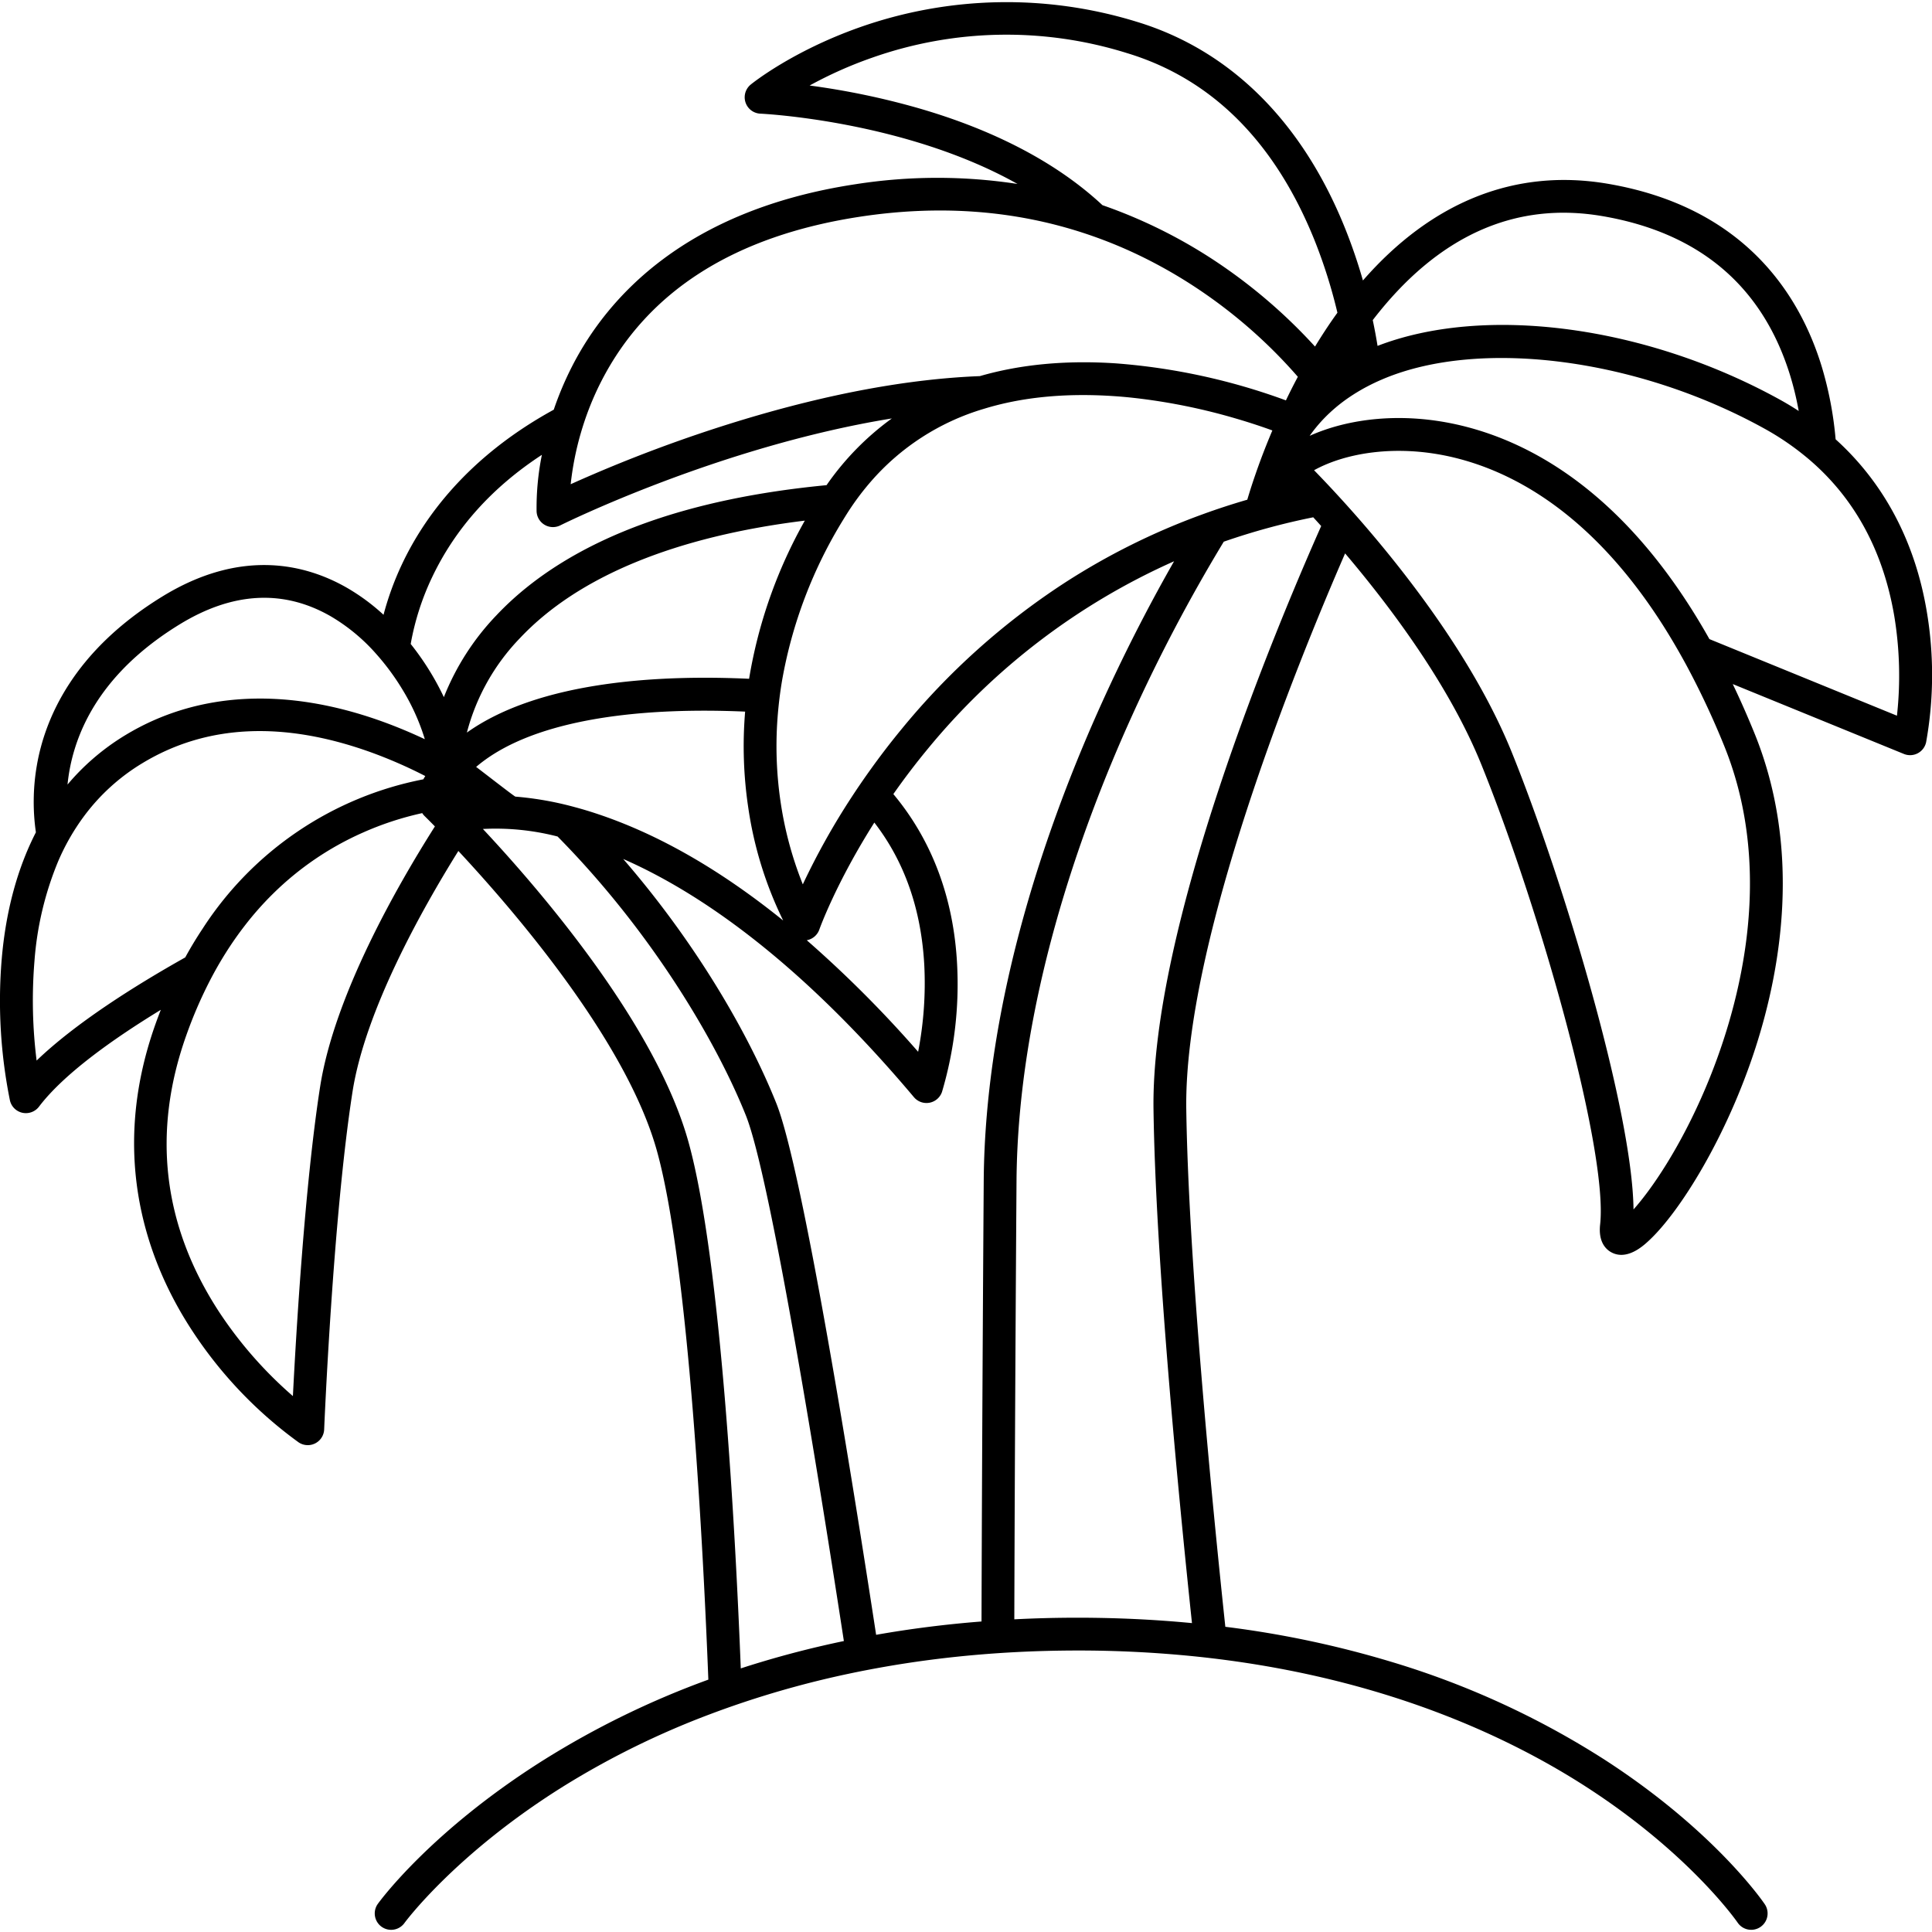 <svg id="Layer_1" data-name="Layer 1" xmlns="http://www.w3.org/2000/svg" width="216" height="216" viewBox="0 0 500 500"><title>eventy</title><path d="M498.673,158.402c-3.026-18.202-11.09-33.391-23.617-44.712A93.155,93.155,0,0,0,471.46,94.864c-5.572-18.227-19.694-41.225-55.371-47.307-23.823-4.062-45.488,4.56-63.363,25.03a138.15,138.15,0,0,0-4.614-13.485C336.998,31.44,318.329,12.941,294.123,5.616A114.254,114.254,0,0,0,222.49,7.066c-17.462,6.167-27.77,14.467-28.201,14.819a4.244,4.244,0,0,0,2.51,7.531c.509.024,37.344,1.795,66.528,18.19a136.737,136.737,0,0,0-41.904.067c-44.087,6.682-64.212,29.28-73.331,47.064a83.945,83.945,0,0,0-4.778,11.284v.006c-22.441,12.296-33.731,28.116-39.382,40.206a76.722,76.722,0,0,0-4.675,12.873,53.273,53.273,0,0,0-9.58-7.052c-10.381-5.918-27.079-10.32-47.665,2.322-23.077,14.17-30.408,31.633-32.488,43.79a54.733,54.733,0,0,0-.776,7.816v.006a54.913,54.913,0,0,0,.54,9.411v.006c-4.784,9.332-7.774,20.325-8.84,32.749A130.072,130.072,0,0,0,2.57,284.788a4.242,4.242,0,0,0,3.244,3.201,4.44,4.44,0,0,0,.891.091,4.256,4.256,0,0,0,3.384-1.674c6.354-8.38,18.93-17.378,31.53-25.066q-.709,1.81-1.382,3.692c-12.4,34.804-1.631,62.435,9.586,79.479A110.031,110.031,0,0,0,77.29,373.284,4.244,4.244,0,0,0,83.893,369.93c.024-.546,2.262-54.74,7.33-87.325,3.262-20.955,17.784-46.955,27.401-62.374,14.692,15.759,43.529,49.32,51.387,77.612,8.313,29.935,12.024,103.86,13.309,136.845a225.003,225.003,0,0,0-42.565,20.767c-29.098,18.299-42.414,36.489-42.965,37.254a4.242,4.242,0,0,0,6.876,4.972c.127-.176,13.139-17.851,40.995-35.283A215.363,215.363,0,0,1,183.648,443.68q4.066-1.538,8.398-2.996a247.585,247.585,0,0,1,27.637-7.531q4.084-.864,8.344-1.625c8.179-1.461,16.838-2.613,25.97-3.365q4.175-.345,8.489-.576,7.967-.428,16.389-.437a297.747,297.747,0,0,1,30.529,1.54q4.411.455,8.652,1.031c42.498,5.748,72.9,20.125,92.321,32.633,27.019,17.402,39.2,35.046,39.321,35.216a4.242,4.242,0,1,0,7.027-4.754c-.515-.77-13.036-19.003-41.334-37.332a218.553,218.553,0,0,0-55.123-25.345,259.293,259.293,0,0,0-43.153-9.126c-3.547-33.415-9.544-94.917-10.108-133.965-.612-43.044,28.425-114.677,41.104-143.83,11.951,14.085,27.043,34.295,35.295,54.728,15.601,38.636,32.779,100.307,30.705,118.952-.528,4.723,1.68,6.585,3.038,7.27a5.307,5.307,0,0,0,2.45.588c3.141,0,5.973-2.613,7.046-3.607,8.186-7.549,20.325-27.17,27.704-50.066,6.621-20.555,11.939-51.381-.364-81.492q-2.701-6.621-5.554-12.557l44.293,18.087a4.242,4.242,0,0,0,5.754-3.038A98.711,98.711,0,0,0,498.673,158.402ZM414.664,55.925c25.121,4.28,41.468,18.13,48.599,41.164a78.946,78.946,0,0,1,2.243,9.271q-2.419-1.582-5.002-3.002C425.821,84.265,384.293,78.79,356.51,89.516c-.322-1.983-.728-4.226-1.243-6.676C371.996,61.102,391.945,52.05,414.664,55.925ZM237.437,27.924a196.26,196.26,0,0,0-27.904-5.791,105.965,105.965,0,0,1,16.11-7.179,104.464,104.464,0,0,1,66.018-1.213c21.901,6.627,38.212,22.884,48.489,48.307A133.635,133.635,0,0,1,346.123,80.93q-1.592,2.201-3.129,4.541-1.383,2.11-2.668,4.22a138.637,138.637,0,0,0-23.526-20.579,130.371,130.371,0,0,0-31.487-16.014C273.647,42.221,257.44,33.666,237.437,27.924Zm-87.065,83.96a76.155,76.155,0,0,1,4.323-11.35v-.006c.303-.637.625-1.273.952-1.916,11.951-23.302,34.507-37.617,67.049-42.547,20.506-3.104,39.909-1.649,58.014,4.329A117.35,117.35,0,0,1,297.07,67.196a125.796,125.796,0,0,1,14.613,8.701,129.739,129.739,0,0,1,24.199,21.616q-1.656,3.111-3.086,6.106a163.13,163.13,0,0,0-43.905-9.574c-12.939-.873-24.751.242-35.301,3.293h-.012c-18.336.722-38.854,4.499-61.35,11.296a370.366,370.366,0,0,0-44.536,16.681A77.096,77.096,0,0,1,150.372,111.883Zm74.865,87.35c-1.74,2.42-3.347,4.778-4.845,7.07a185.217,185.217,0,0,0-12.624,22.568,93.987,93.987,0,0,1-5.766-21.422,98.648,98.648,0,0,1-.685-22.774c.231-2.723.576-5.554,1.067-8.471a118.38,118.38,0,0,1,15.929-41.843c.139-.231.279-.461.424-.685a68.635,68.635,0,0,1,6.567-8.962,62.081,62.081,0,0,1,29.183-18.869h.006q14.78-4.575,33.61-3.341c1.861.121,3.705.285,5.512.491a154.74,154.74,0,0,1,26.473,5.39c3.759,1.104,6.888,2.171,9.198,3.014-.685,1.613-1.316,3.165-1.898,4.638a.297.297,0,0,1-.024.067c-.885,2.256-1.643,4.329-2.286,6.172a.115.115,0,0,0-.012.043c-.746,2.122-1.328,3.929-1.765,5.342v.006c-.2.636-.364,1.188-.503,1.655q-5.966,1.728-11.745,3.844a176.565,176.565,0,0,0-35.683,17.772,184.62,184.62,0,0,0-42.038,37.751C230.379,192.272,227.687,195.807,225.237,199.233Zm1.043,13.643c7.792,10.078,12.121,22.398,12.921,36.835A93.113,93.113,0,0,1,237.612,272.2a302.491,302.491,0,0,0-28.819-28.868,4.245,4.245,0,0,0,3.25-2.771C212.098,240.398,216.312,228.604,226.28,212.876ZM19.305,193.928C22.458,183.62,29.947,171.742,46.457,161.61c13.685-8.404,26.812-9.138,39.018-2.183a48.176,48.176,0,0,1,11.854,9.774,62.497,62.497,0,0,1,6.943,9.447,56.11,56.11,0,0,1,5.53,12.193c.048.158.091.309.133.461-3.329-1.564-6.961-3.11-10.841-4.517-24.902-9.016-47.907-7.846-66.54,3.401a60.757,60.757,0,0,0-8.719,6.367,59.574,59.574,0,0,0-6.36,6.494A47.039,47.039,0,0,1,19.305,193.928ZM9.476,274.474a125.027,125.027,0,0,1-.552-25.812,83.326,83.326,0,0,1,5.973-25.381v-.006a57.699,57.699,0,0,1,6.888-12.103,52.601,52.601,0,0,1,15.152-13.715c16.541-9.986,36.411-10.914,59.052-2.765a120.015,120.015,0,0,1,14.073,6.148c-.176.279-.346.558-.503.849h-.006A87.959,87.959,0,0,0,52.539,240.18v.006c-1.589,2.377-3.129,4.905-4.596,7.591C34.785,255.168,19.572,264.773,9.476,274.474Zm73.361,6.827c-3.941,25.339-6.191,63.375-7.034,80.007A106.245,106.245,0,0,1,56.753,339.601c-14.637-22.386-17.499-46.518-8.519-71.718a113.786,113.786,0,0,1,5.948-13.831q1.946-3.793,4.135-7.282,2.374-3.784,5.027-7.21a80.8,80.8,0,0,1,7.294-8.246,77.98,77.98,0,0,1,23.368-15.88,79.974,79.974,0,0,1,15.268-5.002,3.983,3.983,0,0,0,.624.776c.067.067,1.025,1.001,2.656,2.668C102.617,229.538,86.494,257.794,82.838,281.301Zm32.033-100.883a70.249,70.249,0,0,0-8.58-13.758v-.006a67.566,67.566,0,0,1,5.524-17.232c6.021-12.679,15.54-23.296,28.425-31.712a69.214,69.214,0,0,0-1.37,14.637,4.231,4.231,0,0,0,4.238,4.063,4.305,4.305,0,0,0,1.904-.449c.582-.297,41.213-20.434,85.797-27.668a71.744,71.744,0,0,0-16.899,17.269c-17.711,1.692-33.385,4.96-46.803,9.774-16.141,5.79-29.153,13.843-38.672,23.945A65.359,65.359,0,0,0,114.871,180.418Zm19.736-15.316c15.031-15.941,40.201-26.248,73.683-30.366a124.493,124.493,0,0,0-14.425,40.934c-22.404-1.043-54.025.388-73.034,13.921A55.233,55.233,0,0,1,134.607,165.102Zm38.897,19.003c6.773-.285,13.37-.206,19.336.061a107.332,107.332,0,0,0,.764,24.532,98.413,98.413,0,0,0,9.083,29.529c-16.28-13.152-32.433-22.41-48.313-27.661-1.952-.649-3.832-1.206-5.645-1.691h-.006a83.969,83.969,0,0,0-15.334-2.71h-.006c-.273-.024-9.822-7.476-10.162-7.682C135.408,188.04,156.448,184.82,173.504,184.105ZM196.976,430.134q-2.647.791-5.263,1.649c-1.352-34.398-5.087-105.831-13.527-136.209-8.41-30.293-37.981-64.757-53.212-81.037a64.142,64.142,0,0,1,19.33,1.952c24.302,24.624,41.073,53.049,48.732,72.197,6.488,16.226,19.391,97.136,25.357,136.014Q207.441,426.984,196.976,430.134Zm29.765-7.046c-6.027-39.327-18.972-120.413-25.83-137.555-7.064-17.657-20.464-41.104-39.63-63.235,19.633,8.616,45.427,26.243,75.241,61.647a4.229,4.229,0,0,0,3.244,1.51,4.466,4.466,0,0,0,.8-.073,4.261,4.261,0,0,0,3.232-2.826,98.168,98.168,0,0,0,3.899-33.015c-.897-17.19-6.537-32.112-16.498-44.033,2.65-3.783,5.609-7.707,8.895-11.684a173.962,173.962,0,0,1,63.757-48.568c-5.318,9.307-11.878,21.64-18.499,36.217-13.855,30.505-30.444,76.823-30.766,124.24-.352,52.176-.503,90.757-.57,113.925Q240.089,420.73,226.741,423.088ZM298.526,287.171c.552,38.642,6.367,98.937,9.956,132.886q-14.47-1.391-29.608-1.395-8.267,0-16.371.418c.067-23.217.218-61.58.57-113.307.309-45.863,16.45-90.915,29.935-120.631A427.755,427.755,0,0,1,316.71,140.188a175.837,175.837,0,0,1,23.156-6.312q.992,1.083,2.056,2.262C330.001,162.986,297.846,239.937,298.526,287.171Zm142.878-5.627c-6.621,15.613-14.079,26.346-18.651,31.457-.291-25.484-18.045-84.972-31.475-118.23-9.386-23.241-26.667-45.645-39.339-60.191-2.231-2.559-4.317-4.869-6.191-6.9-2.219-2.407-4.148-4.426-5.669-5.985,7.901-4.384,21.228-6.894,36.223-3.28,15.049,3.632,34.846,14.085,52.909,41.601q3.656,5.575,7.21,12.115a211.874,211.874,0,0,1,9.707,20.67C460.17,227.185,449.195,263.16,441.404,281.544Zm49.526-96.323-48.532-19.821c-21.01-37.357-45.73-50.8-64.102-55.238-15.577-3.759-29.632-1.746-39.358,2.631a38.693,38.693,0,0,1,5.287-6.039,41.613,41.613,0,0,1,5.3-4.171c.297-.2.6-.394.903-.588a50.364,50.364,0,0,1,7.173-3.759c.231-.103.473-.206.709-.303,25.127-10.393,65.467-5.105,98.094,12.867a69.778,69.778,0,0,1,10.417,6.973,62.427,62.427,0,0,1,8.592,8.38c7.64,9.047,12.606,20.203,14.837,33.367A94.755,94.755,0,0,1,490.93,185.221Z"/></svg>